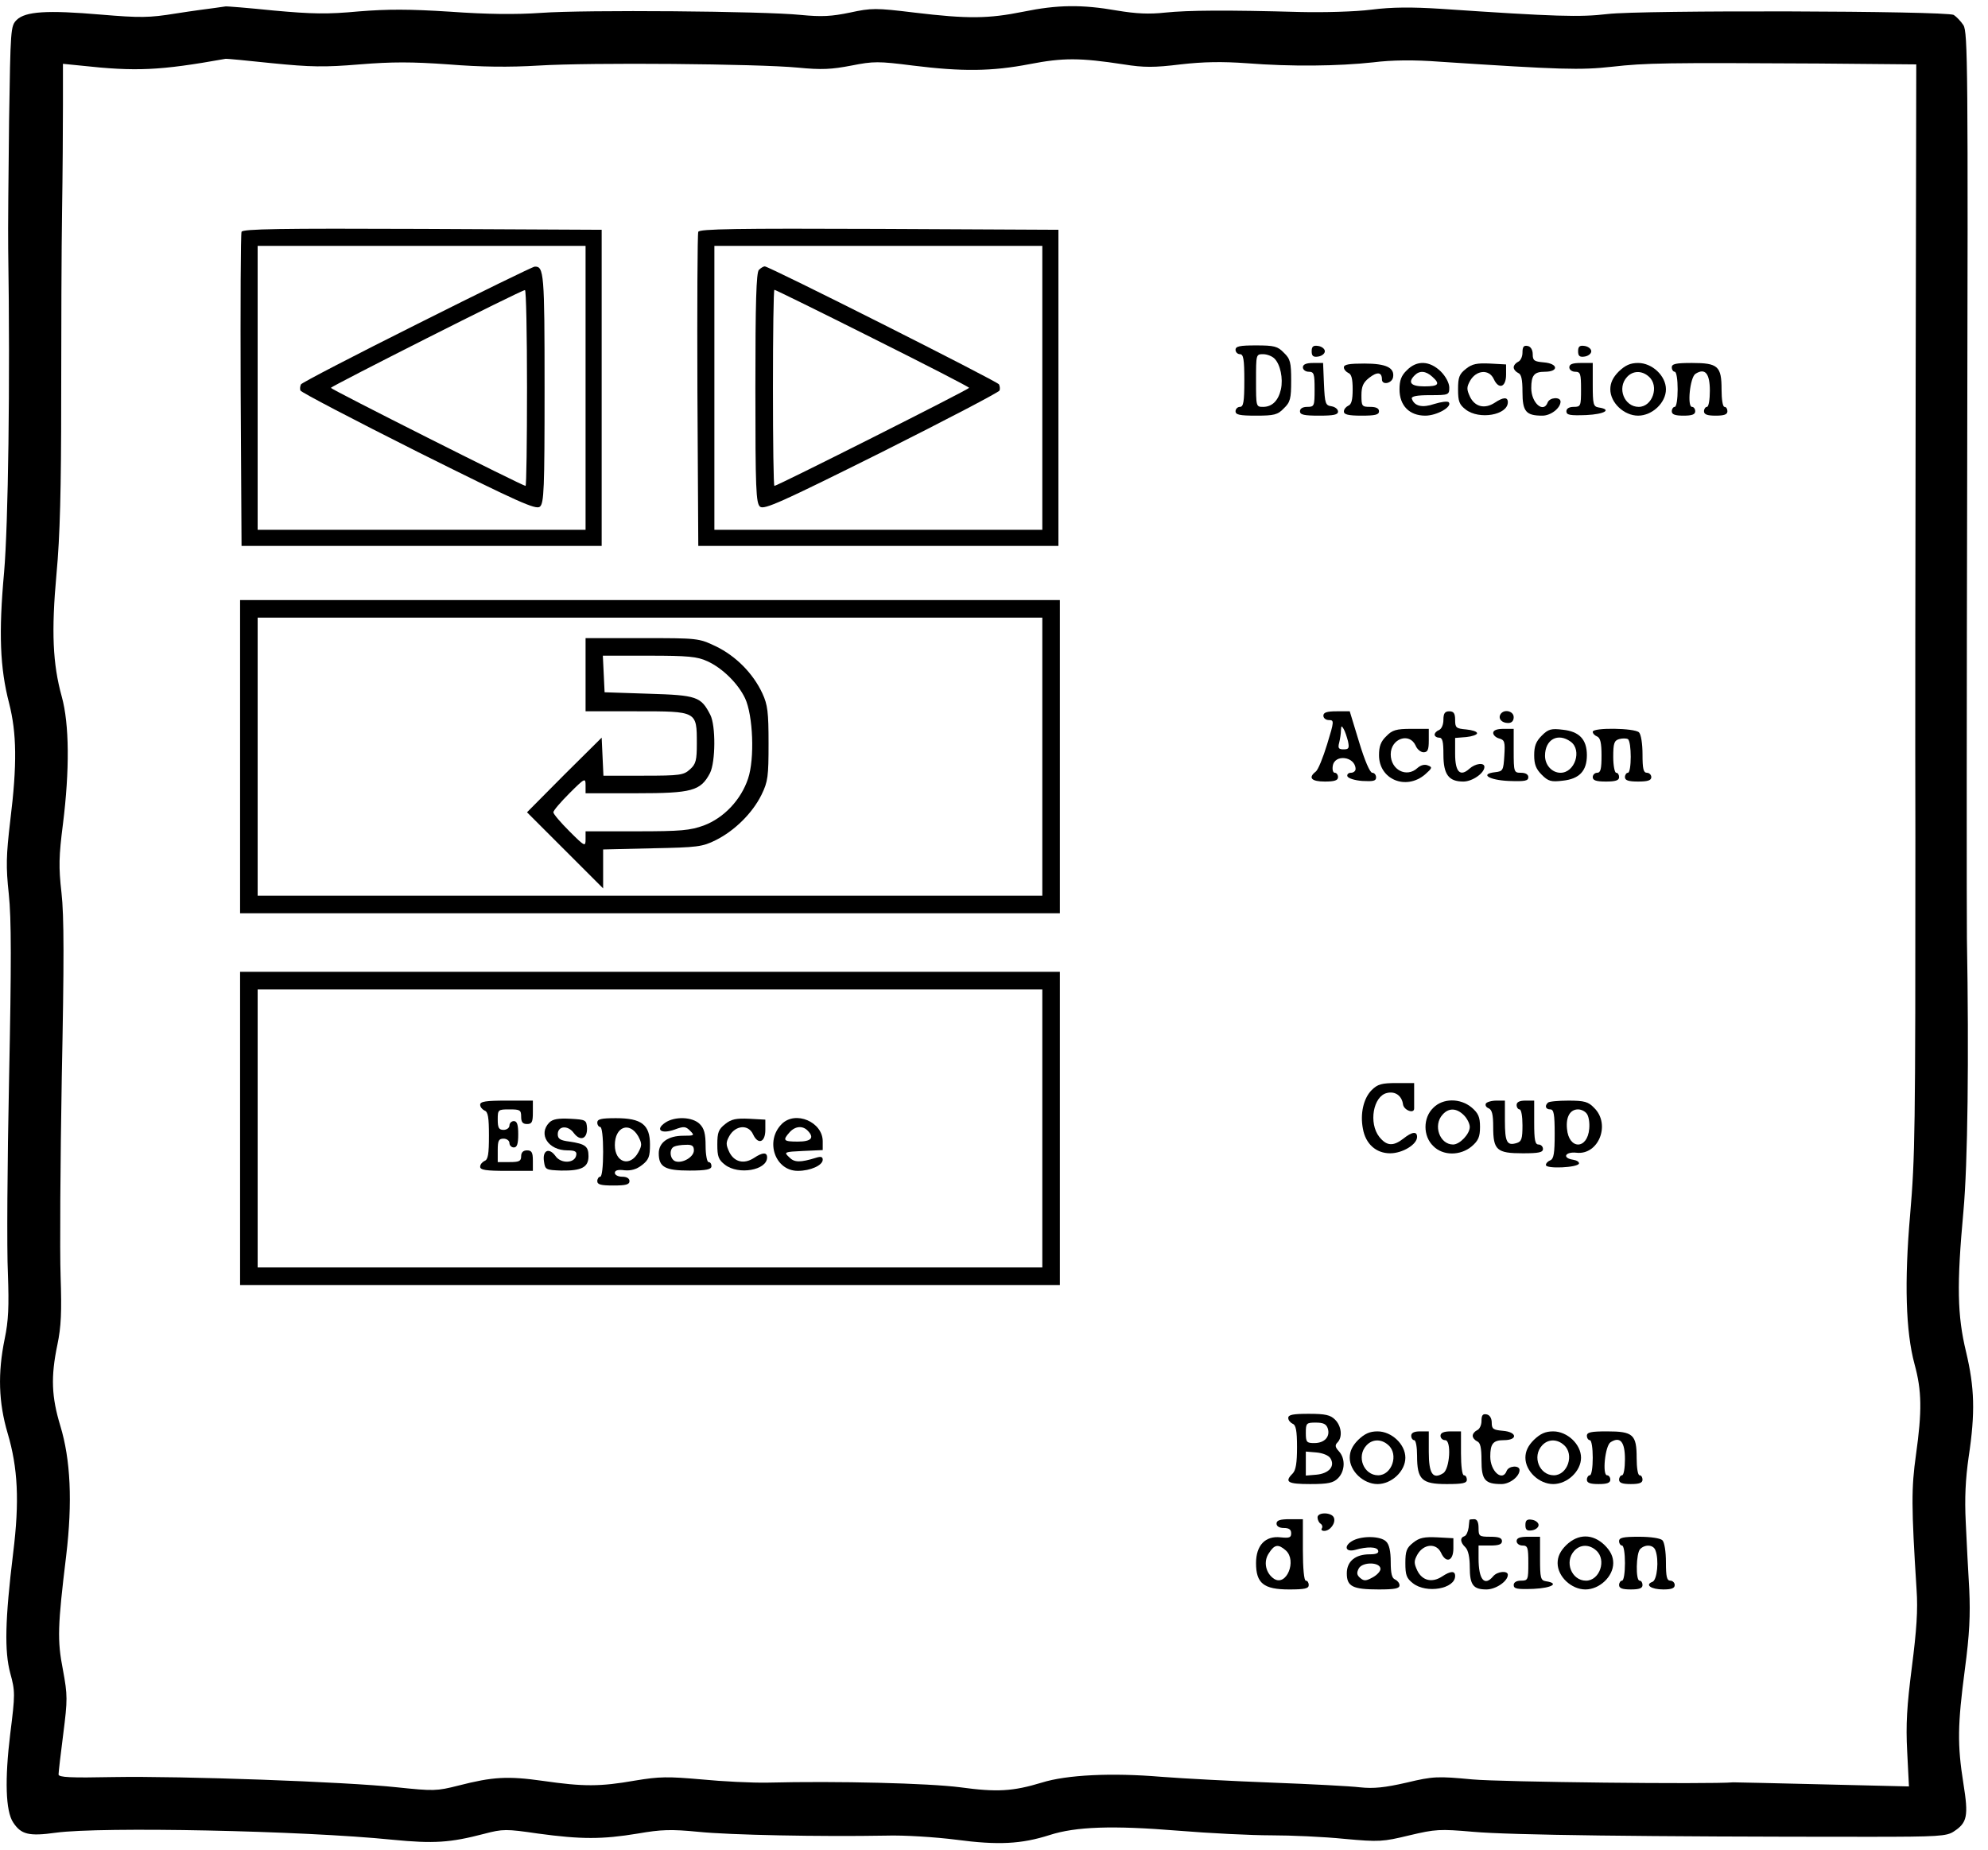 <?xml version="1.0" standalone="no"?>
<!DOCTYPE svg PUBLIC "-//W3C//DTD SVG 20010904//EN"
 "http://www.w3.org/TR/2001/REC-SVG-20010904/DTD/svg10.dtd">
<svg version="1.0" xmlns="http://www.w3.org/2000/svg"
 width="679pt" height="632pt" viewBox="0 0 679 632"
 preserveAspectRatio="xMidYMid meet">

<g transform="translate(0,632) scale(0.1,-0.1)"
fill="#000000" stroke="none">
<path d="M735 6293 c-16 -2 -77 -10 -134 -19 -92 -15 -123 -15 -255 -4 -186
16 -259 11 -289 -18 -21 -21 -21 -31 -26 -344 -2 -178 -4 -375 -3 -438 7 -465
0 -941 -14 -1105 -19 -208 -14 -327 17 -447 26 -102 28 -208 4 -402 -14 -119
-15 -157 -5 -250 9 -84 9 -239 1 -631 -6 -286 -8 -585 -4 -665 4 -114 2 -162
-11 -224 -24 -117 -21 -217 10 -322 35 -118 41 -232 19 -409 -28 -230 -30
-336 -10 -411 17 -62 17 -72 0 -207 -19 -156 -16 -264 10 -303 27 -41 53 -48
146 -35 156 21 843 7 1149 -24 143 -14 198 -10 313 20 65 17 75 17 185 1 147
-20 219 -20 340 0 81 14 114 15 207 6 107 -11 419 -17 641 -13 61 2 169 -5
240 -14 143 -19 222 -15 319 16 90 29 216 33 437 15 109 -9 253 -16 320 -16
68 0 180 -5 249 -12 120 -11 132 -10 223 12 89 21 103 22 218 12 124 -11 579
-17 1353 -17 235 0 264 2 288 18 46 30 51 52 33 164 -21 132 -20 200 5 390 16
120 19 186 15 273 -4 63 -9 167 -12 230 -4 82 -1 146 10 223 23 152 20 237 -9
359 -30 124 -32 229 -9 479 15 164 19 525 12 934 -1 83 -1 812 1 1622 3 1351
2 1474 -13 1497 -9 14 -24 29 -33 35 -28 14 -1069 17 -1183 3 -94 -11 -174 -9
-571 18 -96 6 -164 6 -235 -3 -54 -7 -164 -10 -244 -8 -250 7 -382 6 -460 -2
-55 -6 -99 -4 -165 7 -120 21 -203 20 -320 -4 -119 -24 -189 -25 -372 -3 -132
16 -146 16 -220 0 -63 -13 -96 -15 -168 -8 -127 13 -735 18 -887 7 -87 -6
-184 -5 -310 4 -141 9 -213 9 -313 1 -107 -10 -158 -9 -290 3 -88 9 -162 15
-165 14 -3 0 -18 -3 -35 -5z m195 -189 c130 -13 178 -14 298 -4 111 9 178 9
304 0 112 -9 207 -10 307 -4 179 11 750 6 886 -7 82 -8 115 -6 183 7 76 15 92
15 210 0 169 -21 269 -20 399 5 114 22 171 22 321 -1 69 -11 104 -11 194 0 79
9 142 10 226 4 152 -12 313 -10 432 3 64 8 139 9 230 2 412 -27 477 -29 586
-17 116 13 182 14 704 11 l335 -3 -2 -1047 c-1 -577 -2 -1293 -1 -1593 0
-1014 -1 -1090 -18 -1290 -20 -230 -15 -399 15 -510 25 -91 26 -160 5 -310
-16 -114 -16 -176 2 -460 5 -70 0 -140 -16 -265 -17 -133 -21 -196 -16 -289
l6 -119 -292 7 c-161 4 -300 7 -308 7 -82 -7 -795 1 -891 10 -119 11 -133 11
-225 -11 -74 -17 -113 -21 -159 -16 -33 4 -168 11 -300 16 -132 5 -303 14
-380 20 -167 14 -321 7 -407 -20 -99 -30 -153 -33 -278 -16 -108 14 -419 22
-659 16 -52 -1 -153 4 -225 11 -115 10 -143 10 -227 -4 -120 -21 -176 -21
-315 -1 -120 17 -171 14 -288 -16 -75 -19 -85 -19 -210 -6 -176 19 -736 39
-969 35 -147 -3 -187 -1 -187 9 0 7 7 69 16 138 15 118 15 132 -1 219 -20 102
-18 150 11 390 22 184 15 329 -20 444 -30 99 -33 167 -10 277 13 62 15 112 11
234 -3 85 -1 391 4 680 8 395 8 551 -1 630 -10 88 -9 125 5 235 23 184 22 341
-4 435 -31 112 -36 222 -18 420 12 127 16 290 16 595 0 231 1 521 3 645 2 124
3 287 3 364 l0 138 60 -6 c191 -21 271 -17 495 23 3 1 75 -6 160 -15z"/>
<path d="M825 5528 c-3 -7 -4 -251 -3 -543 l3 -530 615 0 615 0 0 540 0 540
-613 3 c-485 2 -614 0 -617 -10z m1175 -533 l0 -485 -560 0 -560 0 0 485 0
485 560 0 560 0 0 -485z"/>
<path d="M1425 5213 c-214 -107 -393 -200 -397 -206 -3 -6 -4 -15 -2 -21 2 -6
184 -101 403 -211 343 -171 401 -197 415 -186 14 12 16 59 16 405 0 393 -2
417 -34 415 -6 0 -186 -88 -401 -196z m375 -218 c0 -184 -2 -335 -5 -335 -10
0 -665 330 -665 335 0 5 650 334 663 334 4 1 7 -150 7 -334z"/>
<path d="M2385 5528 c-3 -7 -4 -251 -3 -543 l3 -530 615 0 615 0 0 540 0 540
-613 3 c-485 2 -614 0 -617 -10z m1175 -533 l0 -485 -560 0 -560 0 0 485 0
485 560 0 560 0 0 -485z"/>
<path d="M2592 5398 c-9 -9 -12 -112 -12 -404 0 -346 2 -393 16 -405 14 -11
72 15 415 186 219 110 401 205 403 211 2 6 1 15 -2 21 -7 11 -785 403 -800
403 -4 0 -13 -5 -20 -12z m388 -233 c182 -91 330 -167 330 -170 0 -5 -655
-335 -665 -335 -3 0 -5 151 -5 335 0 184 2 335 5 335 3 0 154 -74 335 -165z"/>
<path d="M4220 5125 c0 -8 7 -15 15 -15 12 0 15 -17 15 -90 0 -73 -3 -90 -15
-90 -8 0 -15 -7 -15 -15 0 -12 14 -15 70 -15 62 0 74 3 95 25 22 21 25 33 25
95 0 62 -3 74 -25 95 -21 22 -33 25 -95 25 -56 0 -70 -3 -70 -15z m133 -30
c20 -20 30 -68 22 -105 -9 -39 -30 -60 -61 -60 -24 0 -24 1 -24 90 0 89 0 90
24 90 14 0 31 -7 39 -15z"/>
<path d="M4480 5120 c0 -16 5 -21 23 -18 12 2 22 10 22 18 0 8 -10 16 -22 18
-18 3 -23 -2 -23 -18z"/>
<path d="M5200 5115 c0 -14 -7 -28 -15 -31 -8 -4 -15 -12 -15 -19 0 -7 7 -15
15 -19 11 -4 15 -21 15 -65 0 -67 12 -81 68 -81 29 0 62 26 62 48 0 17 -37 15
-44 -3 -14 -38 -56 -2 -56 49 0 44 10 56 46 56 49 0 46 28 -3 32 -33 3 -38 6
-38 28 0 15 -7 26 -17 28 -14 3 -18 -3 -18 -23z"/>
<path d="M5390 5120 c0 -16 5 -21 23 -18 12 2 22 10 22 18 0 8 -10 16 -22 18
-18 3 -23 -2 -23 -18z"/>
<path d="M4450 5065 c0 -8 9 -15 20 -15 18 0 20 -7 20 -60 0 -57 -1 -60 -25
-60 -16 0 -25 -6 -25 -15 0 -12 14 -15 65 -15 50 0 65 3 65 14 0 8 -10 16 -22
18 -21 3 -23 9 -26 76 l-3 72 -34 0 c-24 0 -35 -5 -35 -15z"/>
<path d="M4590 5065 c0 -7 7 -15 15 -19 11 -4 15 -20 15 -56 0 -36 -4 -52 -15
-56 -8 -4 -15 -12 -15 -20 0 -10 15 -14 60 -14 47 0 60 3 60 15 0 10 -10 15
-30 15 -28 0 -30 2 -30 39 0 31 6 44 26 60 28 22 44 20 44 -5 0 -21 34 -14 38
7 6 33 -24 47 -98 47 -51 0 -70 -3 -70 -13z"/>
<path d="M4805 5055 c-19 -18 -25 -35 -25 -65 0 -56 34 -90 88 -90 40 0 94 31
80 46 -5 4 -26 1 -49 -6 -41 -14 -68 -8 -77 18 -2 8 16 12 62 12 64 0 66 1 66
26 0 15 -12 38 -29 55 -38 37 -82 39 -116 4z m87 -22 c28 -25 22 -33 -27 -33
-46 0 -58 13 -33 38 17 17 38 15 60 -5z"/>
<path d="M5007 5060 c-23 -18 -27 -29 -27 -70 0 -41 4 -52 26 -69 46 -36 144
-19 144 25 0 18 -15 18 -45 -2 -34 -22 -67 -14 -84 20 -12 26 -12 33 0 55 21
37 65 41 81 6 17 -37 42 -28 42 15 l0 35 -55 3 c-44 2 -61 -1 -82 -18z"/>
<path d="M5360 5065 c0 -8 9 -15 20 -15 18 0 20 -7 20 -60 0 -57 -1 -60 -25
-60 -16 0 -25 -6 -25 -15 0 -13 12 -15 68 -13 63 3 89 19 42 26 -18 3 -20 11
-20 78 l0 74 -40 0 c-29 0 -40 -4 -40 -15z"/>
<path d="M5529 5051 c-20 -20 -29 -39 -29 -61 0 -46 47 -90 95 -90 48 0 95 44
95 90 0 46 -47 90 -95 90 -27 0 -44 -8 -66 -29z m103 -18 c36 -32 12 -103 -35
-103 -49 0 -75 64 -40 102 20 22 51 23 75 1z"/>
<path d="M5710 5065 c0 -8 5 -15 10 -15 6 0 10 -27 10 -60 0 -33 -4 -60 -10
-60 -5 0 -10 -7 -10 -15 0 -11 11 -15 40 -15 29 0 40 4 40 15 0 8 -5 15 -11
15 -17 0 -7 101 12 113 33 21 49 1 49 -58 0 -30 -4 -55 -10 -55 -5 0 -10 -7
-10 -15 0 -11 11 -15 40 -15 29 0 40 4 40 15 0 8 -4 15 -10 15 -6 0 -10 26
-10 59 0 80 -12 91 -101 91 -55 0 -69 -3 -69 -15z"/>
<path d="M820 3735 l0 -535 1400 0 1400 0 0 535 0 535 -1400 0 -1400 0 0 -535z
m2740 0 l0 -475 -1340 0 -1340 0 0 475 0 475 1340 0 1340 0 0 -475z"/>
<path d="M2000 4015 l0 -125 174 0 c207 0 206 1 206 -110 0 -57 -3 -70 -23
-88 -22 -20 -33 -22 -160 -22 l-136 0 -3 65 -3 65 -128 -127 -127 -128 130
-130 130 -130 0 67 0 66 168 4 c154 3 171 5 217 28 64 32 125 92 156 155 22
45 24 63 24 175 0 107 -3 132 -21 171 -32 69 -91 128 -159 161 -59 28 -62 28
-252 28 l-193 0 0 -125z m416 46 c51 -23 105 -76 129 -127 27 -58 33 -206 10
-274 -24 -72 -82 -134 -151 -160 -47 -17 -78 -20 -229 -20 l-175 0 0 -27 c0
-26 -2 -26 -55 27 -30 30 -55 59 -55 65 0 6 25 35 55 65 53 53 55 53 55 27 l0
-27 173 0 c191 0 220 8 252 69 19 38 20 162 1 199 -32 62 -45 67 -210 72
l-151 5 -3 63 -3 62 158 0 c132 0 165 -3 199 -19z"/>
<path d="M4520 3875 c0 -8 8 -15 19 -15 18 0 18 -4 -6 -82 -14 -46 -31 -88
-39 -94 -27 -21 -15 -34 31 -34 33 0 45 4 45 15 0 8 -5 15 -11 15 -6 0 -9 10
-7 23 6 42 77 33 78 -10 0 -7 -7 -13 -16 -13 -9 0 -14 -6 -12 -12 3 -7 25 -14
51 -16 37 -2 47 0 47 12 0 9 -6 16 -13 16 -8 0 -26 42 -45 105 l-32 105 -45 0
c-33 0 -45 -4 -45 -15z m84 -87 c5 -24 3 -28 -15 -28 -17 0 -20 4 -15 23 3 12
6 31 6 42 1 16 2 17 9 5 5 -8 11 -27 15 -42z"/>
<path d="M4930 3861 c0 -16 -6 -31 -15 -35 -8 -3 -15 -10 -15 -16 0 -5 7 -10
15 -10 12 0 15 -13 15 -58 0 -68 18 -92 68 -92 31 0 72 29 72 50 0 16 -31 12
-51 -6 -32 -29 -49 -11 -49 50 l0 55 38 3 c20 2 37 8 37 13 0 6 -17 11 -37 13
-35 3 -38 6 -38 33 0 22 -5 29 -20 29 -15 0 -20 -7 -20 -29z"/>
<path d="M5125 3880 c-9 -15 4 -30 26 -30 12 0 19 7 19 20 0 21 -33 29 -45 10z"/>
<path d="M4735 3805 c-19 -18 -25 -35 -25 -65 0 -83 92 -121 157 -66 25 22 26
25 10 31 -11 5 -25 1 -36 -9 -37 -34 -91 -6 -91 47 0 54 64 76 85 30 5 -13 18
-23 27 -23 14 0 18 8 18 40 l0 40 -60 0 c-51 0 -65 -4 -85 -25z"/>
<path d="M5100 3816 c0 -7 9 -16 21 -19 18 -5 20 -12 17 -59 -3 -50 -5 -53
-31 -56 -54 -6 -22 -27 46 -30 55 -2 67 0 67 13 0 9 -9 15 -25 15 -24 0 -25 2
-25 75 l0 75 -35 0 c-23 0 -35 -5 -35 -14z"/>
<path d="M5266 3807 c-20 -20 -26 -36 -26 -67 0 -31 6 -47 26 -67 22 -22 32
-25 72 -20 56 6 82 33 82 87 0 54 -26 81 -82 87 -40 5 -50 2 -72 -20z m99 -21
c39 -29 14 -106 -35 -106 -29 0 -53 26 -53 58 0 56 44 80 88 48z"/>
<path d="M5440 3820 c0 -6 7 -13 15 -16 11 -5 15 -22 15 -65 0 -46 -3 -59 -15
-59 -8 0 -15 -7 -15 -15 0 -11 12 -15 45 -15 33 0 45 4 45 15 0 8 -4 15 -10
15 -5 0 -10 24 -10 54 0 46 3 56 20 61 11 3 24 3 30 0 13 -8 13 -115 0 -115
-5 0 -10 -7 -10 -15 0 -11 12 -15 45 -15 33 0 45 4 45 15 0 8 -7 15 -15 15
-12 0 -15 14 -15 63 0 36 -5 68 -12 75 -15 15 -158 17 -158 2z"/>
<path d="M820 2465 l0 -535 1400 0 1400 0 0 535 0 535 -1400 0 -1400 0 0 -535z
m2740 0 l0 -475 -1340 0 -1340 0 0 475 0 475 1340 0 1340 0 0 -475z"/>
<path d="M1640 2546 c0 -8 7 -16 15 -20 12 -4 15 -24 15 -86 0 -62 -3 -82 -15
-86 -8 -4 -15 -12 -15 -20 0 -11 20 -14 90 -14 l90 0 0 35 c0 28 -4 35 -20 35
-13 0 -20 -7 -20 -20 0 -17 -7 -20 -40 -20 l-40 0 0 40 c0 33 3 40 20 40 11 0
20 -7 20 -15 0 -8 7 -15 15 -15 11 0 15 12 15 45 0 33 -4 45 -15 45 -8 0 -15
-7 -15 -15 0 -8 -9 -15 -20 -15 -16 0 -20 7 -20 35 0 34 1 35 40 35 36 0 40
-2 40 -25 0 -18 5 -25 20 -25 17 0 20 7 20 40 l0 40 -90 0 c-70 0 -90 -3 -90
-14z"/>
<path d="M1876 2485 c-39 -40 -3 -95 62 -95 26 0 33 -4 30 -17 -5 -28 -53 -29
-71 -2 -22 30 -45 19 -39 -19 4 -28 6 -29 59 -31 69 -1 93 11 93 49 0 34 -11
42 -65 50 -31 4 -40 9 -40 25 0 29 35 32 55 4 22 -29 46 -20 45 17 -2 28 -4
29 -57 32 -41 2 -60 -1 -72 -13z"/>
<path d="M2040 2485 c0 -8 5 -15 10 -15 6 0 10 -35 10 -85 0 -50 -4 -85 -10
-85 -5 0 -10 -7 -10 -15 0 -12 13 -15 55 -15 42 0 55 3 55 15 0 9 -9 15 -25
15 -14 0 -25 6 -25 13 0 9 11 12 33 9 22 -2 41 3 60 18 23 18 27 29 27 70 0
68 -29 90 -116 90 -50 0 -64 -3 -64 -15z m140 -47 c13 -25 13 -31 0 -55 -28
-51 -80 -35 -80 25 0 63 50 82 80 30z"/>
<path d="M2271 2484 c-34 -24 -12 -39 33 -23 32 12 38 11 53 -4 16 -16 15 -17
-23 -17 -52 0 -84 -23 -84 -60 0 -47 21 -59 105 -59 58 0 75 4 75 15 0 8 -4
14 -10 14 -5 0 -10 25 -10 55 0 42 -5 60 -20 75 -25 25 -86 27 -119 4z m99
-94 c0 -23 -40 -46 -64 -37 -19 8 -21 43 -3 50 6 3 24 6 40 6 21 1 27 -4 27
-19z"/>
<path d="M2477 2480 c-23 -18 -27 -29 -27 -70 0 -41 4 -52 26 -69 46 -36 144
-19 144 25 0 18 -15 18 -45 -2 -34 -22 -67 -14 -84 20 -12 26 -12 33 0 55 21
37 65 41 81 6 17 -37 42 -28 42 15 l0 35 -55 3 c-44 2 -61 -1 -82 -18z"/>
<path d="M2670 2480 c-58 -58 -23 -160 55 -160 43 0 85 19 85 38 0 10 -6 12
-22 7 -55 -17 -75 -17 -93 2 -18 17 -17 18 48 21 l67 3 0 30 c0 66 -93 106
-140 59z m88 -22 c25 -25 13 -38 -33 -38 -49 0 -53 4 -28 32 19 21 44 23 61 6z"/>
<path d="M4685 2596 c-28 -28 -40 -81 -30 -132 9 -52 45 -84 93 -84 42 0 92
30 92 56 0 20 -17 18 -47 -6 -35 -27 -57 -25 -82 6 -37 47 -21 139 26 150 28
7 51 -9 55 -39 3 -20 38 -33 38 -14 0 4 0 25 0 47 l0 40 -60 0 c-51 0 -65 -4
-85 -24z"/>
<path d="M4895 2535 c-35 -34 -35 -96 0 -130 33 -34 93 -34 132 -1 22 19 28
32 28 66 0 34 -6 47 -28 66 -39 33 -99 33 -132 -1z m105 -25 c11 -11 20 -29
20 -40 0 -24 -34 -60 -57 -60 -46 0 -69 66 -36 102 21 24 48 23 73 -2z"/>
<path d="M5075 2550 c-3 -6 1 -13 9 -16 12 -5 16 -21 16 -64 0 -79 12 -90 101
-90 55 0 69 3 69 15 0 8 -7 15 -15 15 -12 0 -15 15 -15 75 l0 75 -30 0 c-20 0
-30 -5 -30 -15 0 -8 5 -15 10 -15 6 0 10 -24 10 -54 0 -46 -3 -56 -20 -61 -33
-10 -40 3 -40 76 l0 69 -29 0 c-17 0 -33 -5 -36 -10z"/>
<path d="M5287 2553 c-12 -11 -8 -23 8 -23 12 0 15 -16 15 -84 0 -65 -3 -85
-15 -90 -8 -3 -15 -10 -15 -16 0 -14 109 -9 113 5 1 6 -8 11 -20 13 -39 6 -27
28 11 24 76 -9 118 97 61 153 -20 21 -33 25 -88 25 -35 0 -67 -3 -70 -7z m132
-37 c7 -8 11 -31 9 -52 -6 -72 -70 -72 -76 0 -4 41 11 66 38 66 10 0 23 -6 29
-14z"/>
<path d="M4400 1476 c0 -8 7 -16 15 -20 11 -4 15 -23 15 -80 0 -53 -4 -79 -15
-90 -29 -29 -17 -36 60 -36 62 0 79 4 95 20 24 24 26 67 3 92 -13 14 -14 21
-5 30 18 18 14 56 -8 78 -16 16 -33 20 -90 20 -53 0 -70 -3 -70 -14z m135 -36
c9 -28 -11 -50 -46 -50 -26 0 -29 3 -29 35 0 33 2 35 34 35 26 0 36 -5 41 -20z
m9 -102 c17 -27 -5 -52 -48 -56 l-36 -3 0 41 0 41 36 -3 c22 -2 42 -10 48 -20z"/>
<path d="M5060 1465 c0 -14 -7 -28 -15 -31 -8 -4 -15 -12 -15 -19 0 -7 7 -15
15 -19 11 -4 15 -21 15 -65 0 -67 12 -81 68 -81 29 0 62 26 62 48 0 17 -37 15
-44 -3 -14 -38 -56 -2 -56 49 0 44 10 56 46 56 49 0 46 28 -3 32 -33 3 -38 6
-38 28 0 15 -7 26 -17 28 -14 3 -18 -3 -18 -23z"/>
<path d="M4639 1401 c-20 -20 -29 -39 -29 -61 0 -46 47 -90 95 -90 48 0 95 44
95 90 0 46 -47 90 -95 90 -27 0 -44 -8 -66 -29z m103 -18 c36 -32 12 -103 -35
-103 -49 0 -75 64 -40 102 20 22 51 23 75 1z"/>
<path d="M4820 1415 c0 -8 5 -15 10 -15 6 0 10 -24 10 -53 0 -82 16 -97 101
-97 55 0 69 3 69 15 0 8 -4 15 -10 15 -6 0 -10 32 -10 75 l0 75 -35 0 c-24 0
-35 -5 -35 -15 0 -8 7 -15 16 -15 22 0 16 -99 -7 -113 -35 -22 -49 -2 -49 73
l0 70 -30 0 c-20 0 -30 -5 -30 -15z"/>
<path d="M5239 1401 c-20 -20 -29 -39 -29 -61 0 -46 47 -90 95 -90 48 0 95 44
95 90 0 46 -47 90 -95 90 -27 0 -44 -8 -66 -29z m103 -18 c36 -32 12 -103 -35
-103 -49 0 -75 64 -40 102 20 22 51 23 75 1z"/>
<path d="M5420 1415 c0 -8 5 -15 10 -15 6 0 10 -27 10 -60 0 -33 -4 -60 -10
-60 -5 0 -10 -7 -10 -15 0 -11 11 -15 40 -15 29 0 40 4 40 15 0 8 -5 15 -11
15 -17 0 -7 101 12 113 33 21 49 1 49 -58 0 -30 -4 -55 -10 -55 -5 0 -10 -7
-10 -15 0 -11 11 -15 40 -15 29 0 40 4 40 15 0 8 -4 15 -10 15 -6 0 -10 26
-10 59 0 80 -12 91 -101 91 -55 0 -69 -3 -69 -15z"/>
<path d="M4500 1136 c0 -8 5 -18 10 -21 6 -4 8 -11 5 -16 -4 -5 0 -9 8 -9 20
0 40 27 33 45 -7 19 -56 20 -56 1z"/>
<path d="M4360 1115 c0 -9 9 -15 25 -15 17 0 25 -5 25 -18 0 -15 -6 -17 -36
-14 -52 6 -84 -27 -84 -88 0 -69 26 -90 113 -90 53 0 67 3 67 15 0 8 -4 15
-10 15 -6 0 -10 42 -10 105 l0 105 -45 0 c-33 0 -45 -4 -45 -15z m32 -92 c38
-35 2 -123 -40 -97 -29 19 -38 59 -18 88 19 30 32 32 58 9z"/>
<path d="M5019 1128 c0 -2 -2 -14 -3 -27 -2 -14 -8 -27 -14 -29 -16 -5 -15
-21 3 -38 10 -10 15 -35 15 -68 0 -61 12 -76 57 -76 32 0 73 28 73 50 0 15
-36 12 -50 -5 -30 -36 -50 -11 -50 61 l0 44 40 0 c29 0 40 4 40 15 0 11 -11
15 -40 15 -38 0 -40 2 -40 30 0 20 -5 30 -15 30 -8 0 -15 -1 -16 -2z"/>
<path d="M5210 1110 c0 -16 5 -21 23 -18 12 2 22 10 22 18 0 8 -10 16 -22 18
-18 3 -23 -2 -23 -18z"/>
<path d="M4623 1058 c-34 -17 -30 -42 5 -33 42 12 75 11 79 -2 3 -9 -6 -13
-29 -13 -49 0 -78 -24 -78 -65 0 -45 20 -55 109 -55 54 0 71 3 71 14 0 8 -7
16 -15 20 -11 4 -15 21 -15 60 0 36 -5 60 -16 70 -18 18 -78 20 -111 4z m92
-98 c0 -8 -12 -21 -27 -29 -22 -12 -29 -13 -42 -2 -12 10 -13 18 -5 33 13 23
74 22 74 -2z"/>
<path d="M4827 1050 c-23 -18 -27 -29 -27 -70 0 -41 4 -52 26 -69 46 -36 144
-19 144 25 0 18 -15 18 -45 -2 -34 -22 -67 -14 -84 20 -12 26 -12 33 0 55 21
37 65 41 81 6 17 -37 42 -28 42 15 l0 35 -55 3 c-44 2 -61 -1 -82 -18z"/>
<path d="M5180 1055 c0 -8 9 -15 20 -15 18 0 20 -7 20 -60 0 -57 -1 -60 -25
-60 -16 0 -25 -6 -25 -15 0 -13 12 -15 68 -13 63 3 89 19 42 26 -18 3 -20 11
-20 78 l0 74 -40 0 c-29 0 -40 -4 -40 -15z"/>
<path d="M5349 1041 c-20 -20 -29 -39 -29 -61 0 -46 47 -90 95 -90 48 0 95 44
95 90 0 22 -9 41 -29 61 -41 40 -91 40 -132 0z m103 -18 c36 -32 12 -103 -35
-103 -49 0 -75 64 -40 102 20 22 51 23 75 1z"/>
<path d="M5530 1055 c0 -8 5 -15 10 -15 6 0 10 -27 10 -60 0 -33 -4 -60 -10
-60 -5 0 -10 -7 -10 -15 0 -11 11 -15 40 -15 29 0 40 4 40 15 0 8 -4 15 -10
15 -14 0 -12 94 2 108 17 17 45 15 52 -4 13 -33 6 -102 -10 -108 -27 -10 -5
-26 37 -26 28 0 39 4 39 15 0 8 -7 15 -15 15 -12 0 -15 14 -15 63 0 36 -5 68
-12 75 -7 7 -40 12 -80 12 -54 0 -68 -3 -68 -15z"/>
</g>
</svg>
